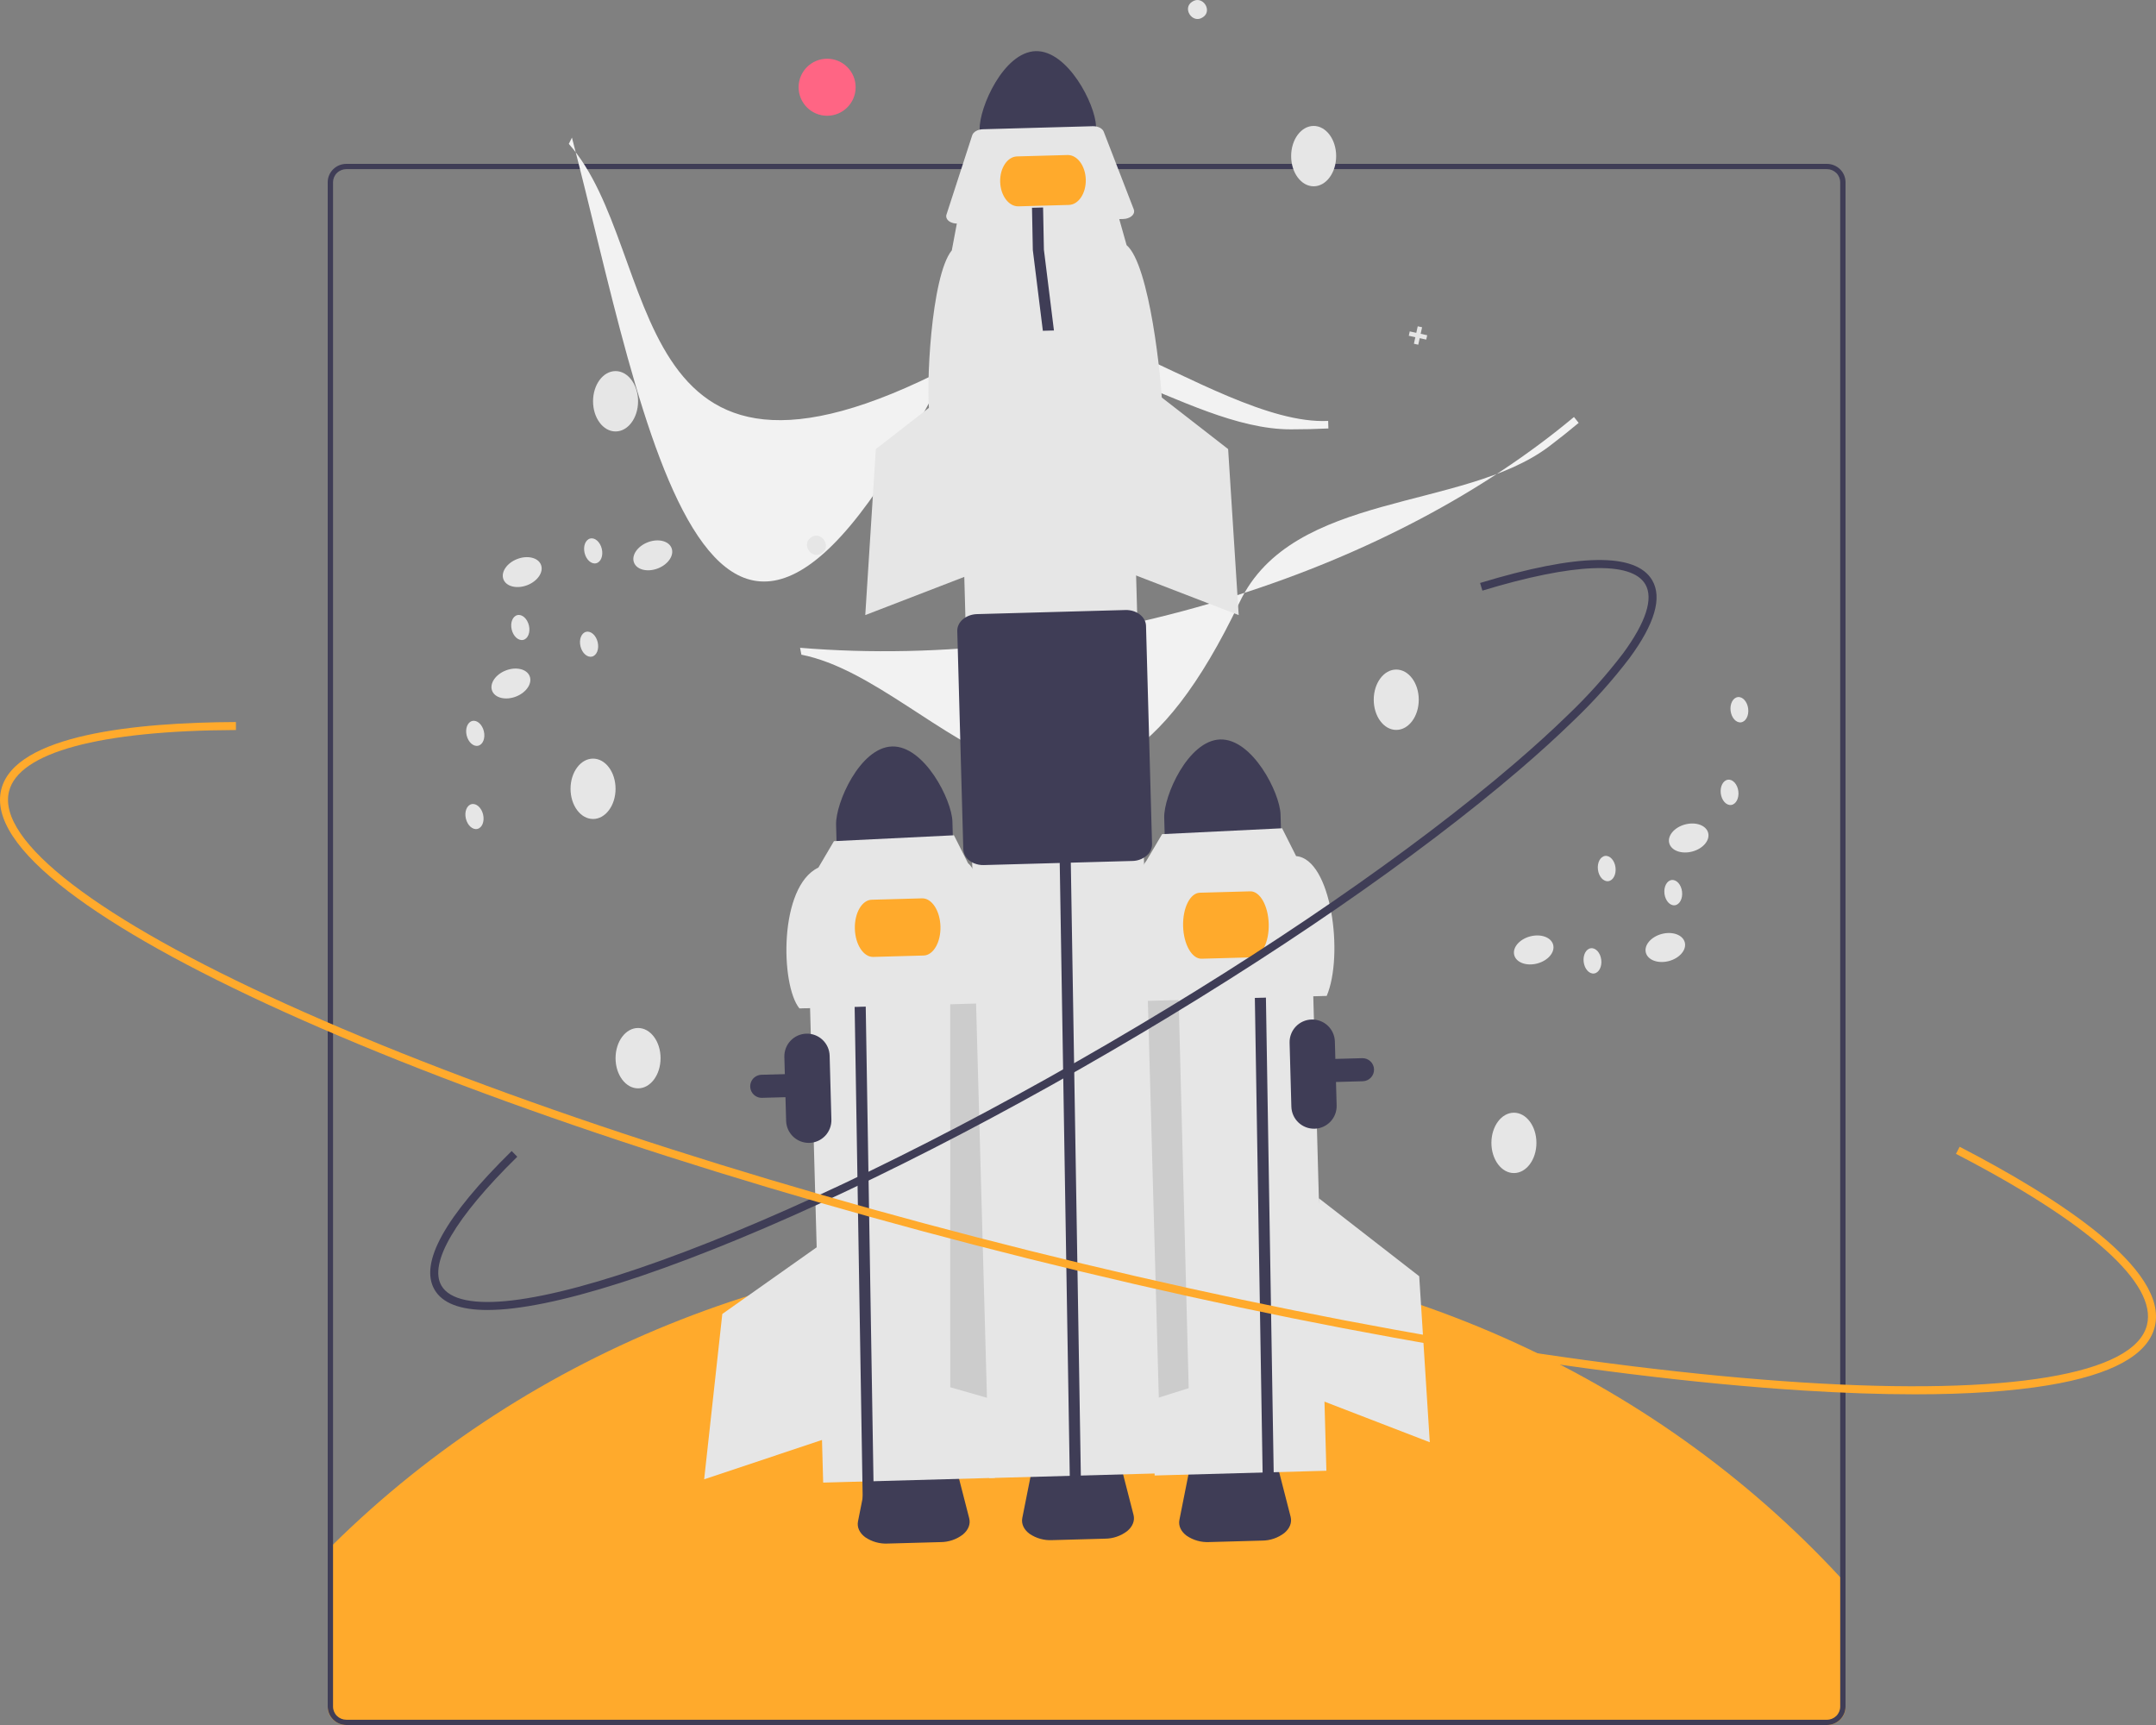 <svg width="500" height="400" viewBox="0 0 500 400" fill="none" xmlns="http://www.w3.org/2000/svg">
<rect x="0" y="0" width="500" height="400" fill="#808080" stroke="none"/>
<g clip-path="url(#clip0_106_74)">
<path d="M278.907 4.034C276.52 5.6 274.078 1.873 276.51 0.377C278.897 -1.189 281.339 2.538 278.907 4.034Z" fill="#E6E6E6"/>
<path d="M428 367.068V395.886C427.999 396.977 427.543 398.023 426.733 398.794C425.922 399.565 424.823 399.999 423.677 400H80.323C79.177 399.998 78.079 399.563 77.269 398.793C76.459 398.022 76.002 396.977 76 395.886V359.382C76.408 358.971 76.815 358.565 77.235 358.16C100.043 335.663 127.502 317.907 157.882 306.014C188.261 294.121 220.901 288.347 253.743 289.059C286.585 289.77 318.915 296.95 348.694 310.146C378.474 323.342 405.056 342.267 426.765 365.729C427.185 366.169 427.592 366.622 428 367.068Z" fill="#FFAA2C"/>
<path d="M314.681 38.602C314.335 38.395 313.989 38.195 313.643 38H277.554C277.295 38.402 277.048 38.809 276.807 39.217H315.718C315.372 39.01 315.027 38.809 314.681 38.602ZM76 158.744V167.809C76.154 167.821 76.315 167.821 76.469 167.827L76.16 185.252L76 185.167V186.882L76.13 186.949L76 194.256V219.444H77.235V154.637C76.889 155.951 76.478 157.32 76 158.744ZM314.681 38.602C314.335 38.395 313.989 38.195 313.643 38H277.554C277.295 38.402 277.048 38.809 276.807 39.217H315.718C315.372 39.01 315.027 38.809 314.681 38.602ZM423.677 38H80.323C79.177 38.001 78.078 38.45 77.267 39.249C76.457 40.047 76.001 41.13 76 42.259V395.741C76.002 396.87 76.459 397.952 77.269 398.75C78.079 399.548 79.177 399.998 80.323 400H423.677C424.823 399.999 425.922 399.55 426.733 398.751C427.543 397.953 427.999 396.87 428 395.741V42.259C427.999 41.13 427.543 40.047 426.733 39.249C425.922 38.45 424.823 38.001 423.677 38ZM426.765 395.741C426.765 396.548 426.439 397.321 425.86 397.892C425.281 398.462 424.496 398.783 423.677 398.783H80.323C79.504 398.783 78.719 398.462 78.14 397.892C77.561 397.321 77.235 396.548 77.235 395.741V42.259C77.236 41.453 77.562 40.679 78.141 40.109C78.72 39.539 79.504 39.218 80.323 39.217H423.677C424.496 39.218 425.28 39.539 425.859 40.109C426.438 40.679 426.764 41.453 426.765 42.259V395.741Z" fill="#3F3D56"/>
<path d="M218.151 357.588L205.896 357.926C204.034 358.022 202.193 357.506 200.652 356.456C199.321 355.466 198.711 354.128 198.979 352.784L201.39 340.665C201.845 338.379 204.646 336.65 208.051 336.556L214.819 336.369C218.224 336.275 221.117 337.846 221.697 340.104L224.773 352.072C225.115 353.399 224.579 354.769 223.305 355.831C221.825 356.964 220.014 357.581 218.151 357.588Z" fill="#3F3D56"/>
<path d="M292.691 357.241L280.436 357.58C278.574 357.676 276.733 357.159 275.192 356.11C273.862 355.12 273.251 353.782 273.519 352.438L275.93 340.319C276.385 338.032 279.186 336.304 282.591 336.21L289.359 336.023C292.764 335.929 295.657 337.5 296.237 339.758L299.314 351.726C299.655 353.053 299.119 354.423 297.845 355.484C296.365 356.617 294.555 357.234 292.691 357.241Z" fill="#3F3D56"/>
<path d="M175.597 254.355C175.037 254.113 174.577 253.688 174.291 253.15C174.006 252.611 173.913 251.991 174.028 251.392C174.143 250.793 174.459 250.252 174.923 249.857C175.388 249.462 175.973 249.238 176.583 249.221L315.904 245.374C316.255 245.364 316.605 245.424 316.933 245.549C317.262 245.675 317.562 245.864 317.817 246.105C318.073 246.346 318.278 246.636 318.421 246.957C318.565 247.277 318.644 247.623 318.653 247.974C318.672 248.684 318.409 249.372 317.921 249.887C317.433 250.402 316.761 250.703 316.052 250.723L176.731 254.57C176.342 254.582 175.955 254.509 175.597 254.355Z" fill="#3F3D56"/>
<path d="M227.014 208.233L187.19 209.332L190.902 343.791L230.727 342.691L227.014 208.233Z" fill="#E6E6E6"/>
<path d="M228.024 205.817L220.369 226.671L220.376 321.682L229.704 324.357L228.024 205.817Z" fill="#CCCCCC"/>
<path d="M206.894 173.093C199.444 173.305 193.759 186.199 193.896 191.231L194.147 200.34L221.125 199.595L220.874 190.486C220.732 185.454 214.345 172.894 206.894 173.093Z" fill="#3F3D56"/>
<path d="M187.706 265.015C186.314 265.052 184.964 264.535 183.953 263.578C182.941 262.621 182.351 261.301 182.311 259.909L181.901 245.085C181.863 243.692 182.379 242.342 183.337 241.33C184.294 240.318 185.614 239.728 187.007 239.69C188.399 239.651 189.75 240.167 190.762 241.125C191.774 242.082 192.364 243.403 192.402 244.795L192.811 259.619C192.848 261.011 192.331 262.361 191.374 263.373C190.417 264.384 189.098 264.975 187.706 265.015Z" fill="#3F3D56"/>
<path d="M197.812 209.651L197.624 199.854L200.193 199.79L200.382 209.556L202.711 351.892L200.141 351.963" fill="#3F3D56"/>
<path d="M231.581 232.562L185.398 233.837C180.987 228.458 180.586 205.541 189.792 201.179L193.402 195.049L221.235 193.69L224.488 200.145C229.067 204.041 231.428 226.815 231.581 232.562Z" fill="#E6E6E6"/>
<path d="M214.198 221.57L202.519 221.893C200.266 221.955 198.35 219.031 198.249 215.376C198.148 211.721 199.9 208.696 202.153 208.634L213.832 208.311C216.086 208.249 218.002 211.173 218.103 214.828C218.204 218.483 216.452 221.508 214.198 221.57Z" fill="#FFAA2C"/>
<path d="M191.582 287.685L167.509 304.69L163.303 343.032L191.386 333.649L191.582 287.685Z" fill="#E6E6E6"/>
<path d="M303.89 206.586L264.065 207.686L267.778 342.144L307.603 341.044L303.89 206.586Z" fill="#E6E6E6"/>
<path d="M265.019 206.266L273.214 226.915L275.672 321.894L266.416 324.81L265.019 206.266Z" fill="#CCCCCC"/>
<path d="M323.806 169.256C326.689 169.256 329.026 166.122 329.026 162.256C329.026 158.391 326.689 155.257 323.806 155.257C320.923 155.257 318.586 158.391 318.586 162.256C318.586 166.122 320.923 169.256 323.806 169.256Z" fill="#E6E6E6"/>
<path d="M351.093 272.016C353.976 272.016 356.313 268.882 356.313 265.017C356.313 261.151 353.976 258.017 351.093 258.017C348.21 258.017 345.873 261.151 345.873 265.017C345.873 268.882 348.21 272.016 351.093 272.016Z" fill="#E6E6E6"/>
<path d="M147.975 252.373C150.857 252.373 153.194 249.239 153.194 245.373C153.194 241.507 150.857 238.374 147.975 238.374C145.092 238.374 142.755 241.507 142.755 245.373C142.755 249.239 145.092 252.373 147.975 252.373Z" fill="#E6E6E6"/>
<path d="M282.993 171.468C275.542 171.68 269.858 184.574 269.994 189.605L270.246 198.715L297.224 197.97L296.972 188.86C296.831 183.829 290.444 171.268 282.993 171.468Z" fill="#3F3D56"/>
<path d="M290.707 212.718L290.518 202.921L293.088 202.856L293.276 212.623L295.605 354.958L293.035 355.029" fill="#3F3D56"/>
<path d="M307.679 230.936L261.497 232.212C260.691 227.344 261.733 204.632 265.891 199.554L269.501 193.424L297.334 192.065L300.586 198.519C308.804 199.189 311.678 221.508 307.679 230.936Z" fill="#E6E6E6"/>
<path d="M290.353 221.991L278.675 222.313C276.421 222.376 274.492 218.993 274.376 214.774C274.259 210.554 275.998 207.07 278.252 207.008L289.931 206.686C292.184 206.623 294.113 210.006 294.23 214.225C294.346 218.445 292.607 221.929 290.353 221.991Z" fill="#FFAA2C"/>
<path d="M305.858 277.856L329.131 295.941L331.581 334.436L303.956 323.781L305.858 277.856Z" fill="#E6E6E6"/>
<path d="M299.359 99.56C274.387 99.56 245.688 71.849 220.296 85.015C143.417 124.879 154 58.172 131.913 33.364L132.639 31.909C149.359 95.69 164.488 197.322 220.63 83.323C234.693 54.767 280.85 98.907 308.018 97.605L308.066 99.353C305.196 99.492 302.294 99.561 299.359 99.56Z" fill="#F2F2F2"/>
<path d="M359.295 103.481C339.388 118.559 299.779 113.795 287.488 139.622C250.271 217.817 218.432 158.251 185.847 151.809L185.547 150.212C218.167 152.918 253.157 148.72 286.732 138.072C317.075 128.45 344.146 114.136 365.018 96.695L366.111 98.06C363.908 99.902 361.636 101.71 359.295 103.481Z" fill="#F2F2F2"/>
<path d="M142.755 100.048C145.638 100.048 147.975 96.915 147.975 93.049C147.975 89.183 145.638 86.049 142.755 86.049C139.872 86.049 137.535 89.183 137.535 93.049C137.535 96.915 139.872 100.048 142.755 100.048Z" fill="#E6E6E6"/>
<path d="M304.65 43.2C307.533 43.2 309.87 40.066 309.87 36.2C309.87 32.334 307.533 29.201 304.65 29.201C301.768 29.201 299.431 32.334 299.431 36.2C299.431 40.066 301.768 43.2 304.65 43.2Z" fill="#E6E6E6"/>
<path d="M137.535 189.909C140.418 189.909 142.755 186.775 142.755 182.909C142.755 179.044 140.418 175.91 137.535 175.91C134.652 175.91 132.315 179.044 132.315 182.909C132.315 186.775 134.652 189.909 137.535 189.909Z" fill="#E6E6E6"/>
<path d="M190.544 128.299C188.158 129.889 185.715 126.104 188.147 124.585C190.534 122.995 192.976 126.779 190.544 128.299Z" fill="#E6E6E6"/>
<path d="M330.984 77.735L329.466 77.402L329.799 75.883L328.786 75.662L328.453 77.18L326.935 76.848L326.713 77.86L328.231 78.193L327.899 79.711L328.911 79.933L329.244 78.414L330.762 78.747L330.984 77.735Z" fill="#E6E6E6"/>
<path d="M191.82 26.842C195.472 26.842 198.433 23.881 198.433 20.229C198.433 16.577 195.472 13.616 191.82 13.616C188.167 13.616 185.206 16.577 185.206 20.229C185.206 23.881 188.167 26.842 191.82 26.842Z" fill="#FF6584"/>
<path d="M240.191 11.858C232.74 12.07 227.056 24.964 227.193 29.995L227.444 39.105L254.422 38.36L254.17 29.25C254.029 24.219 247.642 11.658 240.191 11.858Z" fill="#3F3D56"/>
<path d="M256.255 356.794L244 357.132C242.139 357.228 240.297 356.712 238.757 355.662C237.426 354.672 236.815 353.334 237.083 351.99L239.495 339.871C239.949 337.585 242.751 335.856 246.156 335.762L252.924 335.575C256.329 335.481 259.221 337.053 259.801 339.31L262.878 351.278C263.219 352.605 262.684 353.975 261.409 355.037C259.929 356.17 258.119 356.787 256.255 356.794Z" fill="#3F3D56"/>
<path d="M261.72 69.847L221.895 70.947L229.4 342.739L269.225 341.639L261.72 69.847Z" fill="#E6E6E6"/>
<path d="M245.785 201.411L245.596 191.614L248.166 191.55L248.354 201.316L250.683 343.652L248.113 343.723" fill="#3F3D56"/>
<path d="M269.561 94.722L215.6 96.212C214.659 90.525 215.876 63.988 220.734 58.054L222.065 50.972L259.324 49.943L261.273 56.846C266.623 61.398 269.382 88.008 269.561 94.722Z" fill="#E6E6E6"/>
<path d="M260.501 50.779L222.053 51.84C220.634 51.879 219.462 51.134 219.435 50.176C219.432 50.038 219.452 49.9 219.495 49.769L225.467 31.37C225.723 30.582 226.741 30.004 227.929 29.971L253.427 29.267C254.615 29.234 255.664 29.756 255.963 30.528L262.941 48.569C263.298 49.492 262.474 50.452 261.1 50.714C260.902 50.752 260.702 50.773 260.501 50.779Z" fill="#E6E6E6"/>
<path d="M225.846 200.161C225.498 200.013 225.17 199.823 224.869 199.596C224.436 199.292 224.079 198.894 223.824 198.431C223.569 197.968 223.424 197.453 223.399 196.926L222.002 146.332C221.944 144.237 223.995 142.475 226.573 142.404L260.993 141.453C263.572 141.382 265.716 143.028 265.774 145.123L267.171 195.717C267.175 196.245 267.058 196.768 266.829 197.244C266.6 197.72 266.266 198.137 265.85 198.464C264.931 199.213 263.785 199.629 262.599 199.644L228.18 200.595C227.379 200.621 226.583 200.474 225.846 200.161Z" fill="#3F3D56"/>
<path d="M247.876 47.522L236.197 47.845C233.944 47.907 232.038 45.361 231.95 42.17C231.862 38.979 233.624 36.331 235.878 36.269L247.556 35.946C249.81 35.884 251.716 38.43 251.804 41.622C251.892 44.813 250.13 47.46 247.876 47.522Z" fill="#FFAA2C"/>
<path d="M304.876 261.731C303.484 261.768 302.135 261.251 301.123 260.294C300.112 259.337 299.521 258.017 299.481 256.625L299.072 241.801C299.034 240.409 299.551 239.059 300.508 238.048C301.466 237.037 302.785 236.448 304.177 236.409C305.569 236.371 306.919 236.886 307.931 237.843C308.943 238.8 309.533 240.119 309.572 241.511L309.982 256.335C310.019 257.727 309.502 259.077 308.545 260.089C307.588 261.1 306.268 261.691 304.876 261.731Z" fill="#3F3D56"/>
<path d="M113.049 303.767C106.718 303.767 102.602 302.194 100.78 299.067C97.187 292.899 103.204 282.078 118.663 266.903L119.962 268.226C105.602 282.322 99.359 292.944 102.382 298.134C104.294 301.416 109.987 302.593 118.848 301.535C127.644 300.485 139.302 297.355 153.496 292.232C182.718 281.686 219.381 263.896 256.729 242.141C294.077 220.385 327.636 197.269 351.226 177.052C355.757 173.168 359.869 169.431 363.448 165.947C368.146 161.484 372.48 156.654 376.409 151.501C381.701 144.317 383.487 138.784 381.574 135.501C378.379 130.017 364.959 130.533 343.784 136.955L343.246 135.181C365.965 128.291 379.399 128.085 383.176 134.568C385.522 138.596 383.748 144.663 377.902 152.601C373.913 157.835 369.512 162.742 364.741 167.275C361.135 170.787 356.993 174.55 352.432 178.459C328.76 198.748 295.103 221.933 257.662 243.742C220.22 265.553 183.45 283.393 154.126 293.976C139.799 299.146 128.004 302.309 119.068 303.375C117.071 303.624 115.061 303.755 113.049 303.767Z" fill="#3F3D56"/>
<path d="M261.547 86.049L284.819 104.135L287.269 142.629L259.645 131.974L261.547 86.049Z" fill="#E6E6E6"/>
<path d="M226.389 86.049L203.117 104.135L200.666 142.629L228.291 131.974L226.389 86.049Z" fill="#E6E6E6"/>
<path d="M239.522 57.977L239.333 48.179L241.903 48.116L242.091 57.882L244.42 76.633L241.85 76.704" fill="#3F3D56"/>
<path d="M122.282 135.69C124.687 134.759 126.112 132.648 125.464 130.975C124.817 129.302 122.342 128.701 119.937 129.632C117.532 130.563 116.108 132.674 116.755 134.347C117.403 136.02 119.878 136.621 122.282 135.69Z" fill="#E6E6E6"/>
<path d="M152.563 131.806C154.968 130.875 156.392 128.764 155.745 127.091C155.097 125.418 152.623 124.816 150.218 125.747C147.813 126.678 146.388 128.789 147.036 130.462C147.683 132.135 150.158 132.737 152.563 131.806Z" fill="#E6E6E6"/>
<path d="M119.656 161.524C122.061 160.594 123.486 158.483 122.838 156.81C122.191 155.137 119.716 154.535 117.311 155.466C114.906 156.397 113.482 158.508 114.129 160.181C114.777 161.854 117.251 162.455 119.656 161.524Z" fill="#E6E6E6"/>
<path d="M110.896 172.92C112 172.659 112.59 171.161 112.214 169.575C111.839 167.989 110.64 166.915 109.537 167.177C108.434 167.438 107.844 168.935 108.219 170.521C108.594 172.107 109.793 173.181 110.896 172.92Z" fill="#E6E6E6"/>
<path d="M110.716 192.213C111.82 191.952 112.41 190.455 112.034 188.869C111.659 187.283 110.46 186.209 109.357 186.47C108.254 186.731 107.663 188.228 108.039 189.814C108.414 191.4 109.613 192.474 110.716 192.213Z" fill="#E6E6E6"/>
<path d="M137.293 152.253C138.396 151.991 138.986 150.494 138.611 148.908C138.235 147.322 137.036 146.248 135.933 146.509C134.83 146.77 134.24 148.268 134.615 149.854C134.99 151.44 136.189 152.514 137.293 152.253Z" fill="#E6E6E6"/>
<path d="M121.345 148.38C122.448 148.119 123.038 146.621 122.663 145.035C122.287 143.449 121.089 142.375 119.985 142.636C118.882 142.898 118.292 144.395 118.667 145.981C119.043 147.567 120.241 148.641 121.345 148.38Z" fill="#E6E6E6"/>
<path d="M138.248 130.614C139.352 130.353 139.942 128.856 139.566 127.27C139.191 125.684 137.992 124.61 136.889 124.871C135.786 125.132 135.195 126.629 135.571 128.215C135.946 129.801 137.145 130.875 138.248 130.614Z" fill="#E6E6E6"/>
<path d="M387.042 222.85C389.534 222.186 391.18 220.243 390.718 218.509C390.256 216.775 387.862 215.908 385.37 216.572C382.878 217.235 381.232 219.179 381.694 220.912C382.156 222.646 384.55 223.513 387.042 222.85Z" fill="#E6E6E6"/>
<path d="M356.519 223.415C359.011 222.751 360.657 220.808 360.195 219.074C359.733 217.341 357.339 216.474 354.847 217.137C352.355 217.801 350.709 219.744 351.171 221.478C351.632 223.211 354.027 224.079 356.519 223.415Z" fill="#E6E6E6"/>
<path d="M392.464 197.455C394.956 196.791 396.602 194.848 396.141 193.114C395.679 191.381 393.284 190.513 390.792 191.177C388.3 191.841 386.655 193.784 387.116 195.517C387.578 197.251 389.972 198.118 392.464 197.455Z" fill="#E6E6E6"/>
<path d="M401.467 186.66C402.592 186.52 403.342 185.096 403.141 183.479C402.941 181.861 401.866 180.663 400.741 180.802C399.615 180.942 398.866 182.366 399.066 183.984C399.267 185.601 400.342 186.799 401.467 186.66Z" fill="#E6E6E6"/>
<path d="M403.746 167.501C404.871 167.361 405.621 165.937 405.42 164.32C405.22 162.702 404.145 161.504 403.02 161.644C401.895 161.783 401.145 163.207 401.345 164.825C401.546 166.442 402.621 167.64 403.746 167.501Z" fill="#E6E6E6"/>
<path d="M372.978 204.331C374.103 204.192 374.853 202.768 374.652 201.15C374.452 199.533 373.377 198.335 372.252 198.474C371.127 198.614 370.377 200.038 370.578 201.655C370.778 203.273 371.853 204.471 372.978 204.331Z" fill="#E6E6E6"/>
<path d="M388.41 209.917C389.535 209.777 390.285 208.353 390.084 206.736C389.883 205.118 388.809 203.92 387.684 204.06C386.558 204.199 385.809 205.623 386.009 207.241C386.21 208.858 387.285 210.056 388.41 209.917Z" fill="#E6E6E6"/>
<path d="M369.673 225.737C370.798 225.598 371.548 224.173 371.347 222.556C371.147 220.939 370.072 219.74 368.947 219.88C367.821 220.019 367.072 221.444 367.272 223.061C367.473 224.679 368.548 225.877 369.673 225.737Z" fill="#E6E6E6"/>
<path d="M444.07 323.32C436.092 323.32 427.347 323.018 417.835 322.415C368.64 319.291 304.918 308.43 238.406 291.833C171.894 275.236 110.539 254.885 65.644 234.53C43.774 224.615 26.989 215.229 15.756 206.633C3.862 197.533 -1.34 189.6 0.293 183.057C3.474 170.31 31.64 167.521 54.709 167.427L54.717 169.28C23.038 169.41 4.348 174.463 2.092 183.506C-0.783 195.024 22.66 213.006 66.409 232.842C111.206 253.152 172.448 273.464 238.855 290.035C305.261 306.605 368.866 317.448 417.953 320.565C465.891 323.61 495.035 318.75 497.909 307.231C500.295 297.668 484.563 283.58 453.61 267.562L454.462 265.916C476.953 277.555 503.059 294.248 499.708 307.68C498.075 314.223 489.756 318.781 474.981 321.227C466.559 322.621 456.215 323.32 444.07 323.32Z" fill="#FFAA2C"/>
</g>
<defs>
<clipPath id="clip0_106_74">
<rect width="500" height="400" fill="white"/>
</clipPath>
</defs>
</svg>
